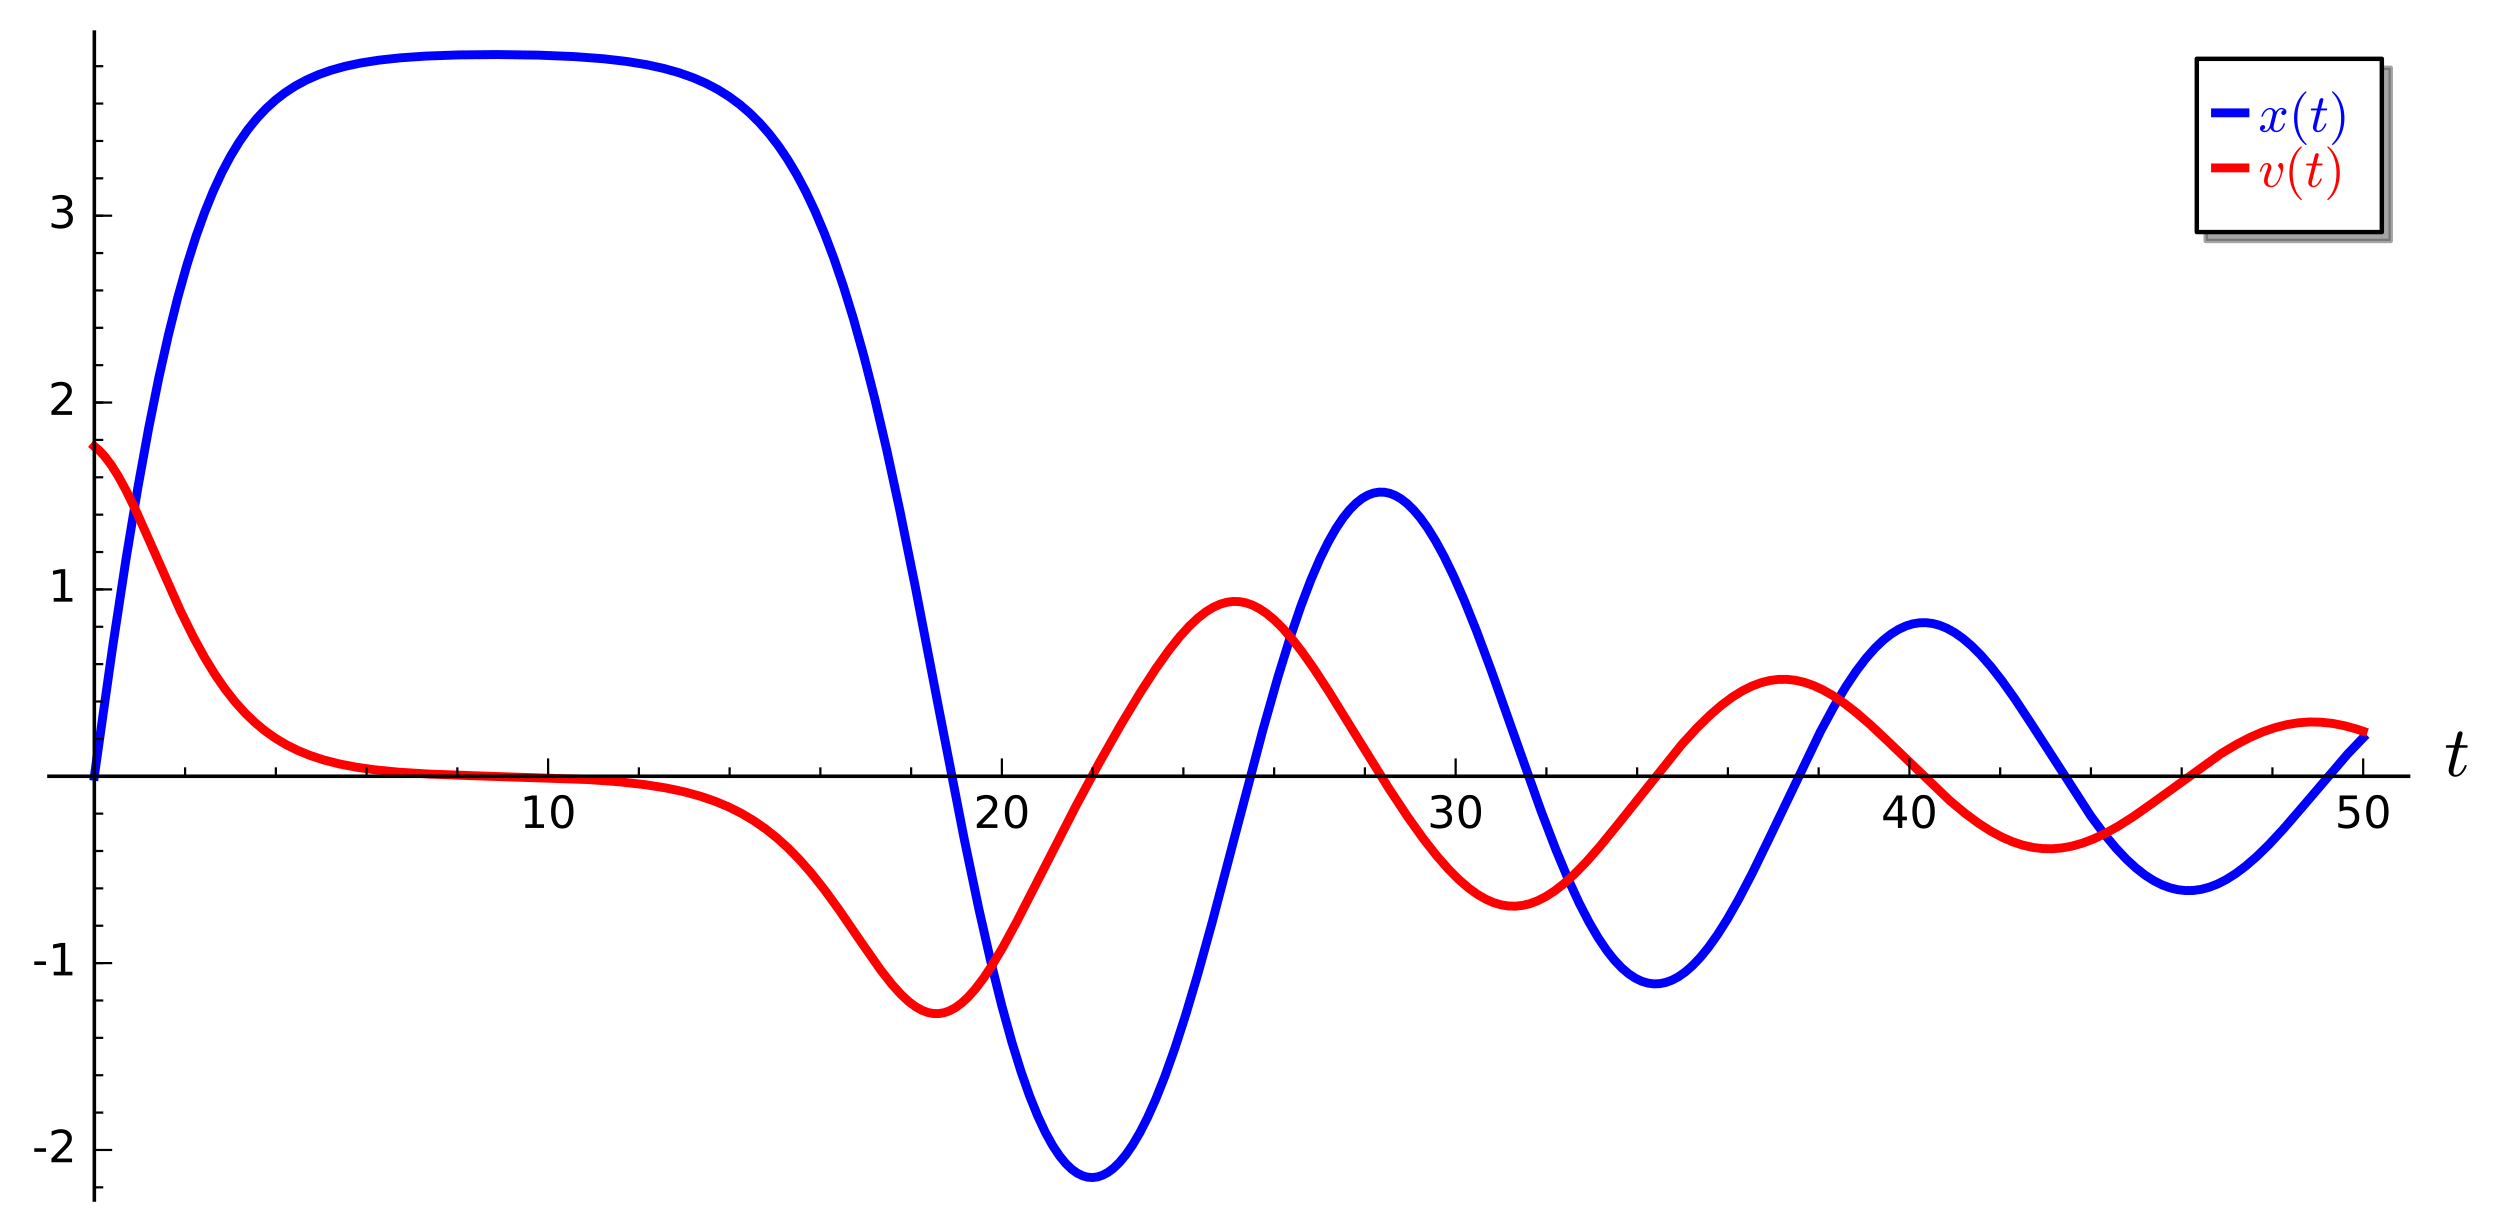 <?xml version="1.0" encoding="utf-8" standalone="no"?>
<!DOCTYPE svg PUBLIC "-//W3C//DTD SVG 1.1//EN"
  "http://www.w3.org/Graphics/SVG/1.1/DTD/svg11.dtd">
<!-- Created with matplotlib (http://matplotlib.org/) -->
<svg height="276pt" version="1.1" viewBox="0 0 561 276" width="561pt" xmlns="http://www.w3.org/2000/svg" xmlns:xlink="http://www.w3.org/1999/xlink">
 <defs>
  <style type="text/css">
*{stroke-linecap:butt;stroke-linejoin:round;stroke-miterlimit:100000;}
  </style>
 </defs>
 <g id="figure_1">
  <g id="patch_1">
   <path d="M 0 276.48 
L 561.602 276.48 
L 561.602 0 
L 0 0 
z
" style="fill:#ffffff;"/>
  </g>
  <g id="axes_1">
   <g id="patch_2">
    <path d="M 10.988 269.28 
L 540.482 269.28 
L 540.482 7.2 
L 10.988 7.2 
z
" style="fill:#ffffff;"/>
   </g>
   <g id="line2d_1">
    <path clip-path="url(#p1c4e286f80)" d="M 21.17 174.192 
L 25.243 145.399 
L 28.298 125.335 
L 30.946 109.363 
L 33.389 95.943 
L 35.63 84.818 
L 37.768 75.256 
L 39.906 66.706 
L 41.943 59.463 
L 43.979 53.045 
L 45.914 47.658 
L 47.849 42.904 
L 49.783 38.729 
L 51.718 35.073 
L 53.653 31.884 
L 55.587 29.109 
L 57.624 26.584 
L 59.66 24.414 
L 61.799 22.466 
L 63.937 20.813 
L 66.279 19.288 
L 68.723 17.968 
L 71.37 16.797 
L 74.222 15.782 
L 77.378 14.898 
L 80.942 14.136 
L 85.015 13.499 
L 89.801 12.98 
L 95.605 12.584 
L 102.835 12.325 
L 111.592 12.241 
L 120.858 12.372 
L 128.8 12.696 
L 135.317 13.178 
L 140.612 13.784 
L 145.092 14.513 
L 148.962 15.359 
L 152.424 16.336 
L 155.58 17.457 
L 158.432 18.701 
L 161.079 20.094 
L 163.625 21.69 
L 165.967 23.417 
L 168.207 25.338 
L 170.447 27.559 
L 172.585 29.997 
L 174.724 32.784 
L 176.76 35.8 
L 178.797 39.207 
L 180.833 43.042 
L 182.87 47.343 
L 185.008 52.4 
L 187.146 58.05 
L 189.285 64.324 
L 191.525 71.593 
L 193.867 79.969 
L 196.311 89.548 
L 198.958 100.852 
L 201.911 114.486 
L 205.373 131.581 
L 210.668 159.031 
L 216.37 188.275 
L 219.629 203.858 
L 222.378 215.968 
L 224.822 225.764 
L 227.062 233.847 
L 229.099 240.402 
L 231.033 245.902 
L 232.866 250.448 
L 234.597 254.14 
L 236.226 257.083 
L 237.754 259.376 
L 239.179 261.112 
L 240.503 262.378 
L 241.725 263.254 
L 242.947 263.852 
L 244.067 264.159 
L 245.187 264.237 
L 246.307 264.09 
L 247.427 263.719 
L 248.649 263.062 
L 249.871 262.146 
L 251.195 260.865 
L 252.62 259.154 
L 254.148 256.949 
L 255.777 254.18 
L 257.508 250.782 
L 259.341 246.688 
L 261.377 241.572 
L 263.618 235.297 
L 266.061 227.753 
L 268.811 218.513 
L 272.069 206.754 
L 276.855 188.55 
L 283.372 163.869 
L 286.732 152.047 
L 289.481 143.162 
L 291.925 136 
L 294.165 130.121 
L 296.202 125.395 
L 298.035 121.671 
L 299.766 118.631 
L 301.395 116.201 
L 302.922 114.307 
L 304.348 112.879 
L 305.672 111.844 
L 306.995 111.091 
L 308.217 110.644 
L 309.439 110.433 
L 310.661 110.456 
L 311.883 110.711 
L 313.105 111.193 
L 314.429 111.968 
L 315.752 113.001 
L 317.178 114.394 
L 318.705 116.199 
L 320.335 118.468 
L 322.167 121.424 
L 324.102 124.979 
L 326.24 129.387 
L 328.582 134.728 
L 331.332 141.578 
L 334.59 150.322 
L 339.478 164.152 
L 345.791 181.912 
L 349.151 190.695 
L 351.901 197.291 
L 354.344 202.601 
L 356.585 206.947 
L 358.621 210.426 
L 360.556 213.289 
L 362.287 215.471 
L 363.916 217.188 
L 365.443 218.496 
L 366.971 219.51 
L 368.396 220.191 
L 369.822 220.615 
L 371.146 220.781 
L 372.469 220.729 
L 373.793 220.463 
L 375.219 219.941 
L 376.644 219.18 
L 378.172 218.108 
L 379.801 216.682 
L 381.532 214.862 
L 383.365 212.611 
L 385.401 209.749 
L 387.641 206.204 
L 390.187 201.737 
L 393.14 196.08 
L 396.908 188.343 
L 408.516 164.148 
L 411.571 158.497 
L 414.218 154.063 
L 416.56 150.564 
L 418.698 147.755 
L 420.735 145.446 
L 422.568 143.689 
L 424.299 142.318 
L 426.03 141.234 
L 427.659 140.479 
L 429.186 140.004 
L 430.714 139.755 
L 432.241 139.731 
L 433.769 139.927 
L 435.296 140.339 
L 436.925 141.011 
L 438.656 141.978 
L 440.489 143.274 
L 442.424 144.928 
L 444.46 146.962 
L 446.7 149.515 
L 449.246 152.766 
L 452.199 156.92 
L 455.865 162.487 
L 469.204 183.153 
L 472.157 187.115 
L 474.804 190.303 
L 477.146 192.791 
L 479.387 194.848 
L 481.423 196.428 
L 483.358 197.659 
L 485.191 198.578 
L 487.023 199.25 
L 488.755 199.658 
L 490.486 199.846 
L 492.217 199.816 
L 493.948 199.571 
L 495.78 199.085 
L 497.613 198.374 
L 499.548 197.39 
L 501.686 196.041 
L 503.927 194.358 
L 506.37 192.239 
L 509.12 189.555 
L 512.378 186.048 
L 516.655 181.091 
L 526.736 169.287 
L 530.198 165.654 
L 530.299 165.553 
L 530.299 165.553 
" style="fill:none;stroke:#0000ff;stroke-linecap:square;stroke-width:2.0;"/>
   </g>
   <g id="line2d_2">
    <path clip-path="url(#p1c4e286f80)" d="M 21.17 100.177 
L 22.29 101.119 
L 23.512 102.434 
L 24.938 104.323 
L 26.465 106.731 
L 28.298 110.071 
L 30.436 114.453 
L 33.491 121.276 
L 40.517 137.128 
L 43.368 142.905 
L 45.914 147.556 
L 48.256 151.378 
L 50.496 154.622 
L 52.736 157.479 
L 54.976 159.972 
L 57.217 162.133 
L 59.457 163.993 
L 61.799 165.653 
L 64.243 167.115 
L 66.788 168.384 
L 69.538 169.511 
L 72.592 170.516 
L 75.953 171.382 
L 79.72 172.119 
L 84.099 172.745 
L 89.394 173.268 
L 96.114 173.693 
L 105.584 174.05 
L 132.059 174.938 
L 139.186 175.459 
L 144.787 176.085 
L 149.471 176.825 
L 153.544 177.688 
L 157.21 178.691 
L 160.468 179.808 
L 163.523 181.086 
L 166.374 182.518 
L 169.123 184.149 
L 171.771 185.98 
L 174.316 188.008 
L 176.862 190.315 
L 179.509 193.026 
L 182.157 196.055 
L 185.008 199.656 
L 188.266 204.137 
L 193.358 211.585 
L 197.634 217.683 
L 200.18 220.932 
L 202.217 223.184 
L 203.948 224.786 
L 205.475 225.919 
L 206.901 226.713 
L 208.224 227.204 
L 209.446 227.436 
L 210.668 227.449 
L 211.89 227.239 
L 213.112 226.806 
L 214.436 226.089 
L 215.759 225.12 
L 217.185 223.809 
L 218.814 221.993 
L 220.647 219.584 
L 222.684 216.517 
L 225.127 212.401 
L 228.182 206.779 
L 232.968 197.428 
L 241.521 180.716 
L 246.715 171.093 
L 251.602 162.495 
L 255.879 155.408 
L 259.341 150.078 
L 262.294 145.93 
L 264.738 142.86 
L 266.876 140.504 
L 268.811 138.682 
L 270.644 137.259 
L 272.273 136.264 
L 273.8 135.578 
L 275.328 135.14 
L 276.753 134.963 
L 278.179 135.01 
L 279.604 135.284 
L 281.03 135.78 
L 282.557 136.553 
L 284.186 137.639 
L 285.917 139.074 
L 287.75 140.88 
L 289.787 143.196 
L 292.129 146.201 
L 294.878 150.101 
L 298.34 155.415 
L 303.941 164.485 
L 311.679 176.95 
L 315.956 183.405 
L 319.418 188.241 
L 322.371 192.003 
L 325.019 195.027 
L 327.361 197.381 
L 329.499 199.231 
L 331.535 200.7 
L 333.368 201.761 
L 335.099 202.523 
L 336.83 203.043 
L 338.46 203.305 
L 340.089 203.347 
L 341.718 203.167 
L 343.347 202.77 
L 345.078 202.117 
L 346.911 201.177 
L 348.846 199.926 
L 350.882 198.346 
L 353.224 196.231 
L 355.872 193.518 
L 358.927 190.052 
L 362.898 185.181 
L 377.357 167.1 
L 380.717 163.426 
L 383.67 160.523 
L 386.318 158.23 
L 388.762 156.411 
L 391.002 155.02 
L 393.14 153.957 
L 395.177 153.197 
L 397.111 152.712 
L 399.046 152.461 
L 400.981 152.446 
L 402.915 152.662 
L 404.85 153.106 
L 406.887 153.807 
L 409.025 154.787 
L 411.265 156.06 
L 413.709 157.705 
L 416.458 159.828 
L 419.717 162.643 
L 423.891 166.572 
L 437.536 179.663 
L 440.998 182.543 
L 444.053 184.796 
L 446.802 186.548 
L 449.348 187.908 
L 451.69 188.918 
L 453.93 189.655 
L 456.17 190.159 
L 458.309 190.419 
L 460.447 190.463 
L 462.687 190.281 
L 464.927 189.872 
L 467.269 189.214 
L 469.713 188.294 
L 472.361 187.054 
L 475.314 185.413 
L 478.674 183.278 
L 482.849 180.343 
L 498.428 169.107 
L 501.89 167.036 
L 504.945 165.455 
L 507.796 164.221 
L 510.545 163.275 
L 513.193 162.606 
L 515.738 162.193 
L 518.284 162.011 
L 520.83 162.058 
L 523.375 162.328 
L 526.023 162.835 
L 528.772 163.586 
L 530.299 164.095 
L 530.299 164.095 
" style="fill:none;stroke:#ff0000;stroke-linecap:square;stroke-width:2.0;"/>
   </g>
   <g id="patch_3">
    <path d="M 10.988 174.192 
L 540.482 174.192 
" style="fill:none;stroke:#000000;stroke-linecap:square;stroke-linejoin:miter;stroke-width:0.8;"/>
   </g>
   <g id="patch_4">
    <path d="M 21.17 269.28 
L 21.17 7.2 
" style="fill:none;stroke:#000000;stroke-linecap:square;stroke-linejoin:miter;stroke-width:0.8;"/>
   </g>
   <g id="matplotlib.axis_1">
    <g id="xtick_1">
     <g id="line2d_3">
      <defs>
       <path d="M 0 0 
L 0 -4 
" id="m0566ac76a2" style="stroke:#000000;stroke-width:0.5;"/>
      </defs>
      <g>
       <use style="stroke:#000000;stroke-width:0.5;" x="21.17" xlink:href="#m0566ac76a2" y="174.192"/>
      </g>
     </g>
    </g>
    <g id="xtick_2">
     <g id="line2d_4">
      <g>
       <use style="stroke:#000000;stroke-width:0.5;" x="122.996" xlink:href="#m0566ac76a2" y="174.192"/>
      </g>
     </g>
     <g id="text_1">
      <!-- 10 -->
      <defs>
       <path d="M 31.781 66.406 
Q 24.172 66.406 20.328 58.906 
Q 16.5 51.422 16.5 36.375 
Q 16.5 21.391 20.328 13.891 
Q 24.172 6.391 31.781 6.391 
Q 39.453 6.391 43.281 13.891 
Q 47.125 21.391 47.125 36.375 
Q 47.125 51.422 43.281 58.906 
Q 39.453 66.406 31.781 66.406 
M 31.781 74.219 
Q 44.047 74.219 50.516 64.516 
Q 56.984 54.828 56.984 36.375 
Q 56.984 17.969 50.516 8.266 
Q 44.047 -1.422 31.781 -1.422 
Q 19.531 -1.422 13.062 8.266 
Q 6.594 17.969 6.594 36.375 
Q 6.594 54.828 13.062 64.516 
Q 19.531 74.219 31.781 74.219 
" id="BitstreamVeraSans-Roman-30"/>
       <path d="M 12.406 8.297 
L 28.516 8.297 
L 28.516 63.922 
L 10.984 60.406 
L 10.984 69.391 
L 28.422 72.906 
L 38.281 72.906 
L 38.281 8.297 
L 54.391 8.297 
L 54.391 0 
L 12.406 0 
z
" id="BitstreamVeraSans-Roman-31"/>
      </defs>
      <g transform="translate(116.634 185.79)scale(0.1 -0.1)">
       <use xlink:href="#BitstreamVeraSans-Roman-31"/>
       <use x="63.623" xlink:href="#BitstreamVeraSans-Roman-30"/>
      </g>
     </g>
    </g>
    <g id="xtick_3">
     <g id="line2d_5">
      <g>
       <use style="stroke:#000000;stroke-width:0.5;" x="224.822" xlink:href="#m0566ac76a2" y="174.192"/>
      </g>
     </g>
     <g id="text_2">
      <!-- 20 -->
      <defs>
       <path d="M 19.188 8.297 
L 53.609 8.297 
L 53.609 0 
L 7.328 0 
L 7.328 8.297 
Q 12.938 14.109 22.625 23.891 
Q 32.328 33.688 34.812 36.531 
Q 39.547 41.844 41.422 45.531 
Q 43.312 49.219 43.312 52.781 
Q 43.312 58.594 39.234 62.25 
Q 35.156 65.922 28.609 65.922 
Q 23.969 65.922 18.812 64.312 
Q 13.672 62.703 7.812 59.422 
L 7.812 69.391 
Q 13.766 71.781 18.938 73 
Q 24.125 74.219 28.422 74.219 
Q 39.75 74.219 46.484 68.547 
Q 53.219 62.891 53.219 53.422 
Q 53.219 48.922 51.531 44.891 
Q 49.859 40.875 45.406 35.406 
Q 44.188 33.984 37.641 27.219 
Q 31.109 20.453 19.188 8.297 
" id="BitstreamVeraSans-Roman-32"/>
      </defs>
      <g transform="translate(218.459 185.79)scale(0.1 -0.1)">
       <use xlink:href="#BitstreamVeraSans-Roman-32"/>
       <use x="63.623" xlink:href="#BitstreamVeraSans-Roman-30"/>
      </g>
     </g>
    </g>
    <g id="xtick_4">
     <g id="line2d_6">
      <g>
       <use style="stroke:#000000;stroke-width:0.5;" x="326.648" xlink:href="#m0566ac76a2" y="174.192"/>
      </g>
     </g>
     <g id="text_3">
      <!-- 30 -->
      <defs>
       <path d="M 40.578 39.312 
Q 47.656 37.797 51.625 33 
Q 55.609 28.219 55.609 21.188 
Q 55.609 10.406 48.188 4.484 
Q 40.766 -1.422 27.094 -1.422 
Q 22.516 -1.422 17.656 -0.516 
Q 12.797 0.391 7.625 2.203 
L 7.625 11.719 
Q 11.719 9.328 16.594 8.109 
Q 21.484 6.891 26.812 6.891 
Q 36.078 6.891 40.938 10.547 
Q 45.797 14.203 45.797 21.188 
Q 45.797 27.641 41.281 31.266 
Q 36.766 34.906 28.719 34.906 
L 20.219 34.906 
L 20.219 43.016 
L 29.109 43.016 
Q 36.375 43.016 40.234 45.922 
Q 44.094 48.828 44.094 54.297 
Q 44.094 59.906 40.109 62.906 
Q 36.141 65.922 28.719 65.922 
Q 24.656 65.922 20.016 65.031 
Q 15.375 64.156 9.812 62.312 
L 9.812 71.094 
Q 15.438 72.656 20.344 73.438 
Q 25.25 74.219 29.594 74.219 
Q 40.828 74.219 47.359 69.109 
Q 53.906 64.016 53.906 55.328 
Q 53.906 49.266 50.438 45.094 
Q 46.969 40.922 40.578 39.312 
" id="BitstreamVeraSans-Roman-33"/>
      </defs>
      <g transform="translate(320.285 185.79)scale(0.1 -0.1)">
       <use xlink:href="#BitstreamVeraSans-Roman-33"/>
       <use x="63.623" xlink:href="#BitstreamVeraSans-Roman-30"/>
      </g>
     </g>
    </g>
    <g id="xtick_5">
     <g id="line2d_7">
      <g>
       <use style="stroke:#000000;stroke-width:0.5;" x="428.474" xlink:href="#m0566ac76a2" y="174.192"/>
      </g>
     </g>
     <g id="text_4">
      <!-- 40 -->
      <defs>
       <path d="M 37.797 64.312 
L 12.891 25.391 
L 37.797 25.391 
z
M 35.203 72.906 
L 47.609 72.906 
L 47.609 25.391 
L 58.016 25.391 
L 58.016 17.188 
L 47.609 17.188 
L 47.609 0 
L 37.797 0 
L 37.797 17.188 
L 4.891 17.188 
L 4.891 26.703 
z
" id="BitstreamVeraSans-Roman-34"/>
      </defs>
      <g transform="translate(422.111 185.79)scale(0.1 -0.1)">
       <use xlink:href="#BitstreamVeraSans-Roman-34"/>
       <use x="63.623" xlink:href="#BitstreamVeraSans-Roman-30"/>
      </g>
     </g>
    </g>
    <g id="xtick_6">
     <g id="line2d_8">
      <g>
       <use style="stroke:#000000;stroke-width:0.5;" x="530.299" xlink:href="#m0566ac76a2" y="174.192"/>
      </g>
     </g>
     <g id="text_5">
      <!-- 50 -->
      <defs>
       <path d="M 10.797 72.906 
L 49.516 72.906 
L 49.516 64.594 
L 19.828 64.594 
L 19.828 46.734 
Q 21.969 47.469 24.109 47.828 
Q 26.266 48.188 28.422 48.188 
Q 40.625 48.188 47.75 41.5 
Q 54.891 34.812 54.891 23.391 
Q 54.891 11.625 47.562 5.094 
Q 40.234 -1.422 26.906 -1.422 
Q 22.312 -1.422 17.547 -0.641 
Q 12.797 0.141 7.719 1.703 
L 7.719 11.625 
Q 12.109 9.234 16.797 8.062 
Q 21.484 6.891 26.703 6.891 
Q 35.156 6.891 40.078 11.328 
Q 45.016 15.766 45.016 23.391 
Q 45.016 31 40.078 35.438 
Q 35.156 39.891 26.703 39.891 
Q 22.75 39.891 18.812 39.016 
Q 14.891 38.141 10.797 36.281 
z
" id="BitstreamVeraSans-Roman-35"/>
      </defs>
      <g transform="translate(523.937 185.79)scale(0.1 -0.1)">
       <use xlink:href="#BitstreamVeraSans-Roman-35"/>
       <use x="63.623" xlink:href="#BitstreamVeraSans-Roman-30"/>
      </g>
     </g>
    </g>
    <g id="xtick_7">
     <g id="line2d_9">
      <defs>
       <path d="M 0 0 
L 0 -2 
" id="m9abeee60b4" style="stroke:#000000;stroke-width:0.5;"/>
      </defs>
      <g>
       <use style="stroke:#000000;stroke-width:0.5;" x="41.535" xlink:href="#m9abeee60b4" y="174.192"/>
      </g>
     </g>
    </g>
    <g id="xtick_8">
     <g id="line2d_10">
      <g>
       <use style="stroke:#000000;stroke-width:0.5;" x="61.901" xlink:href="#m9abeee60b4" y="174.192"/>
      </g>
     </g>
    </g>
    <g id="xtick_9">
     <g id="line2d_11">
      <g>
       <use style="stroke:#000000;stroke-width:0.5;" x="82.266" xlink:href="#m9abeee60b4" y="174.192"/>
      </g>
     </g>
    </g>
    <g id="xtick_10">
     <g id="line2d_12">
      <g>
       <use style="stroke:#000000;stroke-width:0.5;" x="102.631" xlink:href="#m9abeee60b4" y="174.192"/>
      </g>
     </g>
    </g>
    <g id="xtick_11">
     <g id="line2d_13">
      <g>
       <use style="stroke:#000000;stroke-width:0.5;" x="143.361" xlink:href="#m9abeee60b4" y="174.192"/>
      </g>
     </g>
    </g>
    <g id="xtick_12">
     <g id="line2d_14">
      <g>
       <use style="stroke:#000000;stroke-width:0.5;" x="163.726" xlink:href="#m9abeee60b4" y="174.192"/>
      </g>
     </g>
    </g>
    <g id="xtick_13">
     <g id="line2d_15">
      <g>
       <use style="stroke:#000000;stroke-width:0.5;" x="184.092" xlink:href="#m9abeee60b4" y="174.192"/>
      </g>
     </g>
    </g>
    <g id="xtick_14">
     <g id="line2d_16">
      <g>
       <use style="stroke:#000000;stroke-width:0.5;" x="204.457" xlink:href="#m9abeee60b4" y="174.192"/>
      </g>
     </g>
    </g>
    <g id="xtick_15">
     <g id="line2d_17">
      <g>
       <use style="stroke:#000000;stroke-width:0.5;" x="245.187" xlink:href="#m9abeee60b4" y="174.192"/>
      </g>
     </g>
    </g>
    <g id="xtick_16">
     <g id="line2d_18">
      <g>
       <use style="stroke:#000000;stroke-width:0.5;" x="265.552" xlink:href="#m9abeee60b4" y="174.192"/>
      </g>
     </g>
    </g>
    <g id="xtick_17">
     <g id="line2d_19">
      <g>
       <use style="stroke:#000000;stroke-width:0.5;" x="285.917" xlink:href="#m9abeee60b4" y="174.192"/>
      </g>
     </g>
    </g>
    <g id="xtick_18">
     <g id="line2d_20">
      <g>
       <use style="stroke:#000000;stroke-width:0.5;" x="306.283" xlink:href="#m9abeee60b4" y="174.192"/>
      </g>
     </g>
    </g>
    <g id="xtick_19">
     <g id="line2d_21">
      <g>
       <use style="stroke:#000000;stroke-width:0.5;" x="347.013" xlink:href="#m9abeee60b4" y="174.192"/>
      </g>
     </g>
    </g>
    <g id="xtick_20">
     <g id="line2d_22">
      <g>
       <use style="stroke:#000000;stroke-width:0.5;" x="367.378" xlink:href="#m9abeee60b4" y="174.192"/>
      </g>
     </g>
    </g>
    <g id="xtick_21">
     <g id="line2d_23">
      <g>
       <use style="stroke:#000000;stroke-width:0.5;" x="387.743" xlink:href="#m9abeee60b4" y="174.192"/>
      </g>
     </g>
    </g>
    <g id="xtick_22">
     <g id="line2d_24">
      <g>
       <use style="stroke:#000000;stroke-width:0.5;" x="408.108" xlink:href="#m9abeee60b4" y="174.192"/>
      </g>
     </g>
    </g>
    <g id="xtick_23">
     <g id="line2d_25">
      <g>
       <use style="stroke:#000000;stroke-width:0.5;" x="448.839" xlink:href="#m9abeee60b4" y="174.192"/>
      </g>
     </g>
    </g>
    <g id="xtick_24">
     <g id="line2d_26">
      <g>
       <use style="stroke:#000000;stroke-width:0.5;" x="469.204" xlink:href="#m9abeee60b4" y="174.192"/>
      </g>
     </g>
    </g>
    <g id="xtick_25">
     <g id="line2d_27">
      <g>
       <use style="stroke:#000000;stroke-width:0.5;" x="489.569" xlink:href="#m9abeee60b4" y="174.192"/>
      </g>
     </g>
    </g>
    <g id="xtick_26">
     <g id="line2d_28">
      <g>
       <use style="stroke:#000000;stroke-width:0.5;" x="509.934" xlink:href="#m9abeee60b4" y="174.192"/>
      </g>
     </g>
    </g>
    <g id="text_6">
     <!-- $t$ -->
     <defs>
      <path d="M 6.203 8.109 
Q 6.203 9.578 6.5 10.891 
L 13.719 39.594 
L 3.219 39.594 
Q 2.203 39.594 2.203 40.922 
Q 2.594 43.109 3.516 43.109 
L 14.594 43.109 
L 18.609 59.422 
Q 19 60.75 20.172 61.672 
Q 21.344 62.594 22.797 62.594 
Q 24.078 62.594 24.922 61.828 
Q 25.781 61.078 25.781 59.812 
Q 25.781 59.516 25.75 59.344 
Q 25.734 59.188 25.688 58.984 
L 21.688 43.109 
L 31.984 43.109 
Q 33.016 43.109 33.016 41.797 
Q 32.953 41.547 32.812 40.953 
Q 32.672 40.375 32.422 39.984 
Q 32.172 39.594 31.688 39.594 
L 20.797 39.594 
L 13.625 10.688 
Q 12.891 7.859 12.891 5.812 
Q 12.891 1.516 15.828 1.516 
Q 20.219 1.516 23.609 5.641 
Q 27 9.766 28.812 14.703 
Q 29.203 15.281 29.594 15.281 
L 30.812 15.281 
Q 31.203 15.281 31.438 15.016 
Q 31.688 14.75 31.688 14.406 
Q 31.688 14.203 31.594 14.109 
Q 29.391 8.062 25.188 3.469 
Q 21 -1.125 15.578 -1.125 
Q 11.625 -1.125 8.906 1.453 
Q 6.203 4.047 6.203 8.109 
" id="Cmmi10-74"/>
     </defs>
     <g transform="translate(548.482 174.192)scale(0.16 -0.16)">
      <use transform="translate(0.0 0.406)" xlink:href="#Cmmi10-74"/>
     </g>
    </g>
   </g>
   <g id="matplotlib.axis_2">
    <g id="ytick_1">
     <g id="line2d_29">
      <defs>
       <path d="M 0 0 
L 4 0 
" id="m2dcfb1a99d" style="stroke:#000000;stroke-width:0.5;"/>
      </defs>
      <g>
       <use style="stroke:#000000;stroke-width:0.5;" x="21.17" xlink:href="#m2dcfb1a99d" y="258.052"/>
      </g>
     </g>
     <g id="text_7">
      <!-- -2 -->
      <defs>
       <path d="M 4.891 31.391 
L 31.203 31.391 
L 31.203 23.391 
L 4.891 23.391 
z
" id="BitstreamVeraSans-Roman-2d"/>
      </defs>
      <g transform="translate(7.2 260.812)scale(0.1 -0.1)">
       <use xlink:href="#BitstreamVeraSans-Roman-2d"/>
       <use x="36.084" xlink:href="#BitstreamVeraSans-Roman-32"/>
      </g>
     </g>
    </g>
    <g id="ytick_2">
     <g id="line2d_30">
      <g>
       <use style="stroke:#000000;stroke-width:0.5;" x="21.17" xlink:href="#m2dcfb1a99d" y="216.122"/>
      </g>
     </g>
     <g id="text_8">
      <!-- -1 -->
      <g transform="translate(7.2 218.881)scale(0.1 -0.1)">
       <use xlink:href="#BitstreamVeraSans-Roman-2d"/>
       <use x="36.084" xlink:href="#BitstreamVeraSans-Roman-31"/>
      </g>
     </g>
    </g>
    <g id="ytick_3">
     <g id="line2d_31">
      <g>
       <use style="stroke:#000000;stroke-width:0.5;" x="21.17" xlink:href="#m2dcfb1a99d" y="174.192"/>
      </g>
     </g>
    </g>
    <g id="ytick_4">
     <g id="line2d_32">
      <g>
       <use style="stroke:#000000;stroke-width:0.5;" x="21.17" xlink:href="#m2dcfb1a99d" y="132.262"/>
      </g>
     </g>
     <g id="text_9">
      <!-- 1 -->
      <g transform="translate(10.808 135.021)scale(0.1 -0.1)">
       <use xlink:href="#BitstreamVeraSans-Roman-31"/>
      </g>
     </g>
    </g>
    <g id="ytick_5">
     <g id="line2d_33">
      <g>
       <use style="stroke:#000000;stroke-width:0.5;" x="21.17" xlink:href="#m2dcfb1a99d" y="90.331"/>
      </g>
     </g>
     <g id="text_10">
      <!-- 2 -->
      <g transform="translate(10.808 93.091)scale(0.1 -0.1)">
       <use xlink:href="#BitstreamVeraSans-Roman-32"/>
      </g>
     </g>
    </g>
    <g id="ytick_6">
     <g id="line2d_34">
      <g>
       <use style="stroke:#000000;stroke-width:0.5;" x="21.17" xlink:href="#m2dcfb1a99d" y="48.401"/>
      </g>
     </g>
     <g id="text_11">
      <!-- 3 -->
      <g transform="translate(10.808 51.161)scale(0.1 -0.1)">
       <use xlink:href="#BitstreamVeraSans-Roman-33"/>
      </g>
     </g>
    </g>
    <g id="ytick_7">
     <g id="line2d_35">
      <defs>
       <path d="M 0 0 
L 2 0 
" id="mdf52ca930d" style="stroke:#000000;stroke-width:0.5;"/>
      </defs>
      <g>
       <use style="stroke:#000000;stroke-width:0.5;" x="21.17" xlink:href="#mdf52ca930d" y="266.438"/>
      </g>
     </g>
    </g>
    <g id="ytick_8">
     <g id="line2d_36">
      <g>
       <use style="stroke:#000000;stroke-width:0.5;" x="21.17" xlink:href="#mdf52ca930d" y="249.666"/>
      </g>
     </g>
    </g>
    <g id="ytick_9">
     <g id="line2d_37">
      <g>
       <use style="stroke:#000000;stroke-width:0.5;" x="21.17" xlink:href="#mdf52ca930d" y="241.28"/>
      </g>
     </g>
    </g>
    <g id="ytick_10">
     <g id="line2d_38">
      <g>
       <use style="stroke:#000000;stroke-width:0.5;" x="21.17" xlink:href="#mdf52ca930d" y="232.894"/>
      </g>
     </g>
    </g>
    <g id="ytick_11">
     <g id="line2d_39">
      <g>
       <use style="stroke:#000000;stroke-width:0.5;" x="21.17" xlink:href="#mdf52ca930d" y="224.508"/>
      </g>
     </g>
    </g>
    <g id="ytick_12">
     <g id="line2d_40">
      <g>
       <use style="stroke:#000000;stroke-width:0.5;" x="21.17" xlink:href="#mdf52ca930d" y="216.122"/>
      </g>
     </g>
    </g>
    <g id="ytick_13">
     <g id="line2d_41">
      <g>
       <use style="stroke:#000000;stroke-width:0.5;" x="21.17" xlink:href="#mdf52ca930d" y="207.736"/>
      </g>
     </g>
    </g>
    <g id="ytick_14">
     <g id="line2d_42">
      <g>
       <use style="stroke:#000000;stroke-width:0.5;" x="21.17" xlink:href="#mdf52ca930d" y="199.35"/>
      </g>
     </g>
    </g>
    <g id="ytick_15">
     <g id="line2d_43">
      <g>
       <use style="stroke:#000000;stroke-width:0.5;" x="21.17" xlink:href="#mdf52ca930d" y="190.964"/>
      </g>
     </g>
    </g>
    <g id="ytick_16">
     <g id="line2d_44">
      <g>
       <use style="stroke:#000000;stroke-width:0.5;" x="21.17" xlink:href="#mdf52ca930d" y="182.578"/>
      </g>
     </g>
    </g>
    <g id="ytick_17">
     <g id="line2d_45">
      <g>
       <use style="stroke:#000000;stroke-width:0.5;" x="21.17" xlink:href="#mdf52ca930d" y="174.192"/>
      </g>
     </g>
    </g>
    <g id="ytick_18">
     <g id="line2d_46">
      <g>
       <use style="stroke:#000000;stroke-width:0.5;" x="21.17" xlink:href="#mdf52ca930d" y="165.806"/>
      </g>
     </g>
    </g>
    <g id="ytick_19">
     <g id="line2d_47">
      <g>
       <use style="stroke:#000000;stroke-width:0.5;" x="21.17" xlink:href="#mdf52ca930d" y="157.42"/>
      </g>
     </g>
    </g>
    <g id="ytick_20">
     <g id="line2d_48">
      <g>
       <use style="stroke:#000000;stroke-width:0.5;" x="21.17" xlink:href="#mdf52ca930d" y="149.034"/>
      </g>
     </g>
    </g>
    <g id="ytick_21">
     <g id="line2d_49">
      <g>
       <use style="stroke:#000000;stroke-width:0.5;" x="21.17" xlink:href="#mdf52ca930d" y="140.648"/>
      </g>
     </g>
    </g>
    <g id="ytick_22">
     <g id="line2d_50">
      <g>
       <use style="stroke:#000000;stroke-width:0.5;" x="21.17" xlink:href="#mdf52ca930d" y="132.262"/>
      </g>
     </g>
    </g>
    <g id="ytick_23">
     <g id="line2d_51">
      <g>
       <use style="stroke:#000000;stroke-width:0.5;" x="21.17" xlink:href="#mdf52ca930d" y="123.876"/>
      </g>
     </g>
    </g>
    <g id="ytick_24">
     <g id="line2d_52">
      <g>
       <use style="stroke:#000000;stroke-width:0.5;" x="21.17" xlink:href="#mdf52ca930d" y="115.489"/>
      </g>
     </g>
    </g>
    <g id="ytick_25">
     <g id="line2d_53">
      <g>
       <use style="stroke:#000000;stroke-width:0.5;" x="21.17" xlink:href="#mdf52ca930d" y="107.103"/>
      </g>
     </g>
    </g>
    <g id="ytick_26">
     <g id="line2d_54">
      <g>
       <use style="stroke:#000000;stroke-width:0.5;" x="21.17" xlink:href="#mdf52ca930d" y="98.717"/>
      </g>
     </g>
    </g>
    <g id="ytick_27">
     <g id="line2d_55">
      <g>
       <use style="stroke:#000000;stroke-width:0.5;" x="21.17" xlink:href="#mdf52ca930d" y="90.331"/>
      </g>
     </g>
    </g>
    <g id="ytick_28">
     <g id="line2d_56">
      <g>
       <use style="stroke:#000000;stroke-width:0.5;" x="21.17" xlink:href="#mdf52ca930d" y="81.945"/>
      </g>
     </g>
    </g>
    <g id="ytick_29">
     <g id="line2d_57">
      <g>
       <use style="stroke:#000000;stroke-width:0.5;" x="21.17" xlink:href="#mdf52ca930d" y="73.559"/>
      </g>
     </g>
    </g>
    <g id="ytick_30">
     <g id="line2d_58">
      <g>
       <use style="stroke:#000000;stroke-width:0.5;" x="21.17" xlink:href="#mdf52ca930d" y="65.173"/>
      </g>
     </g>
    </g>
    <g id="ytick_31">
     <g id="line2d_59">
      <g>
       <use style="stroke:#000000;stroke-width:0.5;" x="21.17" xlink:href="#mdf52ca930d" y="56.787"/>
      </g>
     </g>
    </g>
    <g id="ytick_32">
     <g id="line2d_60">
      <g>
       <use style="stroke:#000000;stroke-width:0.5;" x="21.17" xlink:href="#mdf52ca930d" y="48.401"/>
      </g>
     </g>
    </g>
    <g id="ytick_33">
     <g id="line2d_61">
      <g>
       <use style="stroke:#000000;stroke-width:0.5;" x="21.17" xlink:href="#mdf52ca930d" y="40.015"/>
      </g>
     </g>
    </g>
    <g id="ytick_34">
     <g id="line2d_62">
      <g>
       <use style="stroke:#000000;stroke-width:0.5;" x="21.17" xlink:href="#mdf52ca930d" y="31.629"/>
      </g>
     </g>
    </g>
    <g id="ytick_35">
     <g id="line2d_63">
      <g>
       <use style="stroke:#000000;stroke-width:0.5;" x="21.17" xlink:href="#mdf52ca930d" y="23.243"/>
      </g>
     </g>
    </g>
    <g id="ytick_36">
     <g id="line2d_64">
      <g>
       <use style="stroke:#000000;stroke-width:0.5;" x="21.17" xlink:href="#mdf52ca930d" y="14.857"/>
      </g>
     </g>
    </g>
   </g>
   <g id="legend_1">
    <g id="patch_5">
     <path d="M 494.962 54.076 
L 536.482 54.076 
L 536.482 15.2 
L 494.962 15.2 
z
" style="fill:#4c4c4c;opacity:0.5;stroke:#4c4c4c;stroke-linejoin:miter;"/>
    </g>
    <g id="patch_6">
     <path d="M 492.962 52.076 
L 534.482 52.076 
L 534.482 13.2 
L 492.962 13.2 
z
" style="fill:#ffffff;stroke:#000000;stroke-linejoin:miter;"/>
    </g>
    <g id="line2d_65">
     <path d="M 503.762 25.318 
L 497.162 25.318 
" style="fill:none;stroke:#0000ff;stroke-linecap:square;stroke-width:2.0;"/>
    </g>
    <g id="line2d_66"/>
    <g id="text_12">
     <!-- $x(t)$ -->
     <defs>
      <path d="M 31 -24.812 
Q 25.438 -20.406 21.406 -14.719 
Q 17.391 -9.031 14.812 -2.578 
Q 12.25 3.859 10.984 10.891 
Q 9.719 17.922 9.719 25 
Q 9.719 32.172 10.984 39.203 
Q 12.25 46.234 14.859 52.734 
Q 17.484 59.234 21.531 64.891 
Q 25.594 70.562 31 74.812 
Q 31 75 31.5 75 
L 32.422 75 
Q 32.719 75 32.953 74.734 
Q 33.203 74.469 33.203 74.125 
Q 33.203 73.688 33.016 73.484 
Q 28.125 68.703 24.875 63.234 
Q 21.625 57.766 19.641 51.578 
Q 17.672 45.406 16.797 38.781 
Q 15.922 32.172 15.922 25 
Q 15.922 -6.781 32.906 -23.297 
Q 33.203 -23.578 33.203 -24.125 
Q 33.203 -24.359 32.938 -24.672 
Q 32.672 -25 32.422 -25 
L 31.5 -25 
Q 31 -25 31 -24.812 
" id="Cmr10-28"/>
      <path d="M 6.5 -25 
Q 5.609 -25 5.609 -24.125 
Q 5.609 -23.688 5.812 -23.484 
Q 22.906 -6.781 22.906 25 
Q 22.906 56.781 6 73.297 
Q 5.609 73.531 5.609 74.125 
Q 5.609 74.469 5.875 74.734 
Q 6.156 75 6.5 75 
L 7.422 75 
Q 7.719 75 7.906 74.812 
Q 15.094 69.141 19.875 61.031 
Q 24.656 52.938 26.875 43.75 
Q 29.109 34.578 29.109 25 
Q 29.109 17.922 27.906 11.062 
Q 26.703 4.203 24.094 -2.453 
Q 21.484 -9.125 17.484 -14.766 
Q 13.484 -20.406 7.906 -24.812 
Q 7.719 -25 7.422 -25 
z
" id="Cmr10-29"/>
      <path d="M 7.812 2.875 
Q 9.578 1.516 12.797 1.516 
Q 15.922 1.516 18.312 4.516 
Q 20.703 7.516 21.578 11.078 
L 26.125 28.812 
Q 27.203 33.641 27.203 35.406 
Q 27.203 37.891 25.812 39.75 
Q 24.422 41.609 21.922 41.609 
Q 18.75 41.609 15.969 39.625 
Q 13.188 37.641 11.281 34.594 
Q 9.375 31.547 8.594 28.422 
Q 8.406 27.781 7.812 27.781 
L 6.594 27.781 
Q 5.812 27.781 5.812 28.719 
L 5.812 29 
Q 6.781 32.719 9.125 36.25 
Q 11.469 39.797 14.859 41.984 
Q 18.266 44.188 22.125 44.188 
Q 25.781 44.188 28.734 42.234 
Q 31.688 40.281 32.906 36.922 
Q 34.625 39.984 37.281 42.078 
Q 39.938 44.188 43.109 44.188 
Q 45.266 44.188 47.5 43.422 
Q 49.75 42.672 51.172 41.109 
Q 52.594 39.547 52.594 37.203 
Q 52.594 34.672 50.953 32.828 
Q 49.312 31 46.781 31 
Q 45.172 31 44.094 32.031 
Q 43.016 33.062 43.016 34.625 
Q 43.016 36.719 44.453 38.297 
Q 45.906 39.891 47.906 40.188 
Q 46.094 41.609 42.922 41.609 
Q 39.703 41.609 37.328 38.625 
Q 34.969 35.641 33.984 31.984 
L 29.594 14.312 
Q 28.516 10.297 28.516 7.719 
Q 28.516 5.172 29.953 3.344 
Q 31.391 1.516 33.797 1.516 
Q 38.484 1.516 42.156 5.641 
Q 45.844 9.766 47.016 14.703 
Q 47.219 15.281 47.797 15.281 
L 49.031 15.281 
Q 49.422 15.281 49.656 15.016 
Q 49.906 14.75 49.906 14.406 
Q 49.906 14.312 49.812 14.109 
Q 48.391 8.156 43.844 3.516 
Q 39.312 -1.125 33.594 -1.125 
Q 29.938 -1.125 26.984 0.844 
Q 24.031 2.828 22.797 6.203 
Q 21.234 3.266 18.469 1.062 
Q 15.719 -1.125 12.594 -1.125 
Q 10.453 -1.125 8.172 -0.359 
Q 5.906 0.391 4.484 1.953 
Q 3.078 3.516 3.078 5.906 
Q 3.078 8.25 4.703 10.172 
Q 6.344 12.109 8.797 12.109 
Q 10.453 12.109 11.578 11.109 
Q 12.703 10.109 12.703 8.5 
Q 12.703 6.391 11.297 4.828 
Q 9.906 3.266 7.812 2.875 
" id="Cmmi10-78"/>
     </defs>
     <g style="fill:#0000ff;" transform="translate(506.762 29.518)scale(0.12 -0.12)">
      <use xlink:href="#Cmmi10-78"/>
      <use transform="translate(57.08 0.0)" xlink:href="#Cmr10-28"/>
      <use transform="translate(95.898 0.0)" xlink:href="#Cmmi10-74"/>
      <use transform="translate(131.982 0.0)" xlink:href="#Cmr10-29"/>
     </g>
    </g>
    <g id="line2d_67">
     <path d="M 503.762 37.676 
L 497.162 37.676 
" style="fill:none;stroke:#ff0000;stroke-linecap:square;stroke-width:2.0;"/>
    </g>
    <g id="line2d_68"/>
    <g id="text_13">
     <!-- $v(t)$ -->
     <defs>
      <path d="M 10.688 11.281 
Q 10.688 13.531 11.219 16.203 
Q 11.766 18.891 12.297 20.625 
Q 12.844 22.359 14.75 27.391 
Q 16.656 32.422 16.703 32.625 
Q 18.016 36.281 18.016 38.625 
Q 18.016 41.609 15.828 41.609 
Q 11.859 41.609 9.297 37.531 
Q 6.734 33.453 5.516 28.422 
Q 5.328 27.781 4.688 27.781 
L 3.516 27.781 
Q 2.688 27.781 2.688 28.719 
L 2.688 29 
Q 4.297 34.969 7.609 39.578 
Q 10.938 44.188 16.016 44.188 
Q 19.578 44.188 22.047 41.844 
Q 24.516 39.5 24.516 35.891 
Q 24.516 34.031 23.688 31.984 
Q 21.734 26.906 20.609 23.844 
Q 19.484 20.797 18.531 17.016 
Q 17.578 13.234 17.578 10.016 
Q 17.578 6.25 19.312 3.875 
Q 21.047 1.516 24.703 1.516 
Q 31.641 1.516 37.203 12.203 
Q 38.969 15.672 40.531 20.359 
Q 42.094 25.047 42.094 27.984 
Q 42.094 31 41.109 32.688 
Q 40.141 34.375 38.578 36.203 
Q 37.016 38.031 37.016 39.109 
Q 37.016 41.062 38.625 42.672 
Q 40.234 44.281 42.188 44.281 
Q 44.578 44.281 45.625 42.078 
Q 46.688 39.891 46.688 37.109 
Q 46.688 33.797 45.734 29.203 
Q 44.781 24.609 43.094 19.672 
Q 41.406 14.75 39.984 11.922 
Q 33.406 -1.125 24.609 -1.125 
Q 18.312 -1.125 14.5 2.016 
Q 10.688 5.172 10.688 11.281 
" id="Cmmi10-76"/>
     </defs>
     <g style="fill:#ff0000;" transform="translate(506.762 41.876)scale(0.12 -0.12)">
      <use xlink:href="#Cmmi10-76"/>
      <use transform="translate(48.389 0.0)" xlink:href="#Cmr10-28"/>
      <use transform="translate(87.207 0.0)" xlink:href="#Cmmi10-74"/>
      <use transform="translate(123.291 0.0)" xlink:href="#Cmr10-29"/>
     </g>
    </g>
   </g>
  </g>
 </g>
 <defs>
  <clipPath id="p1c4e286f80">
   <rect height="262.08" width="529.494" x="10.988" y="7.2"/>
  </clipPath>
 </defs>
</svg>
